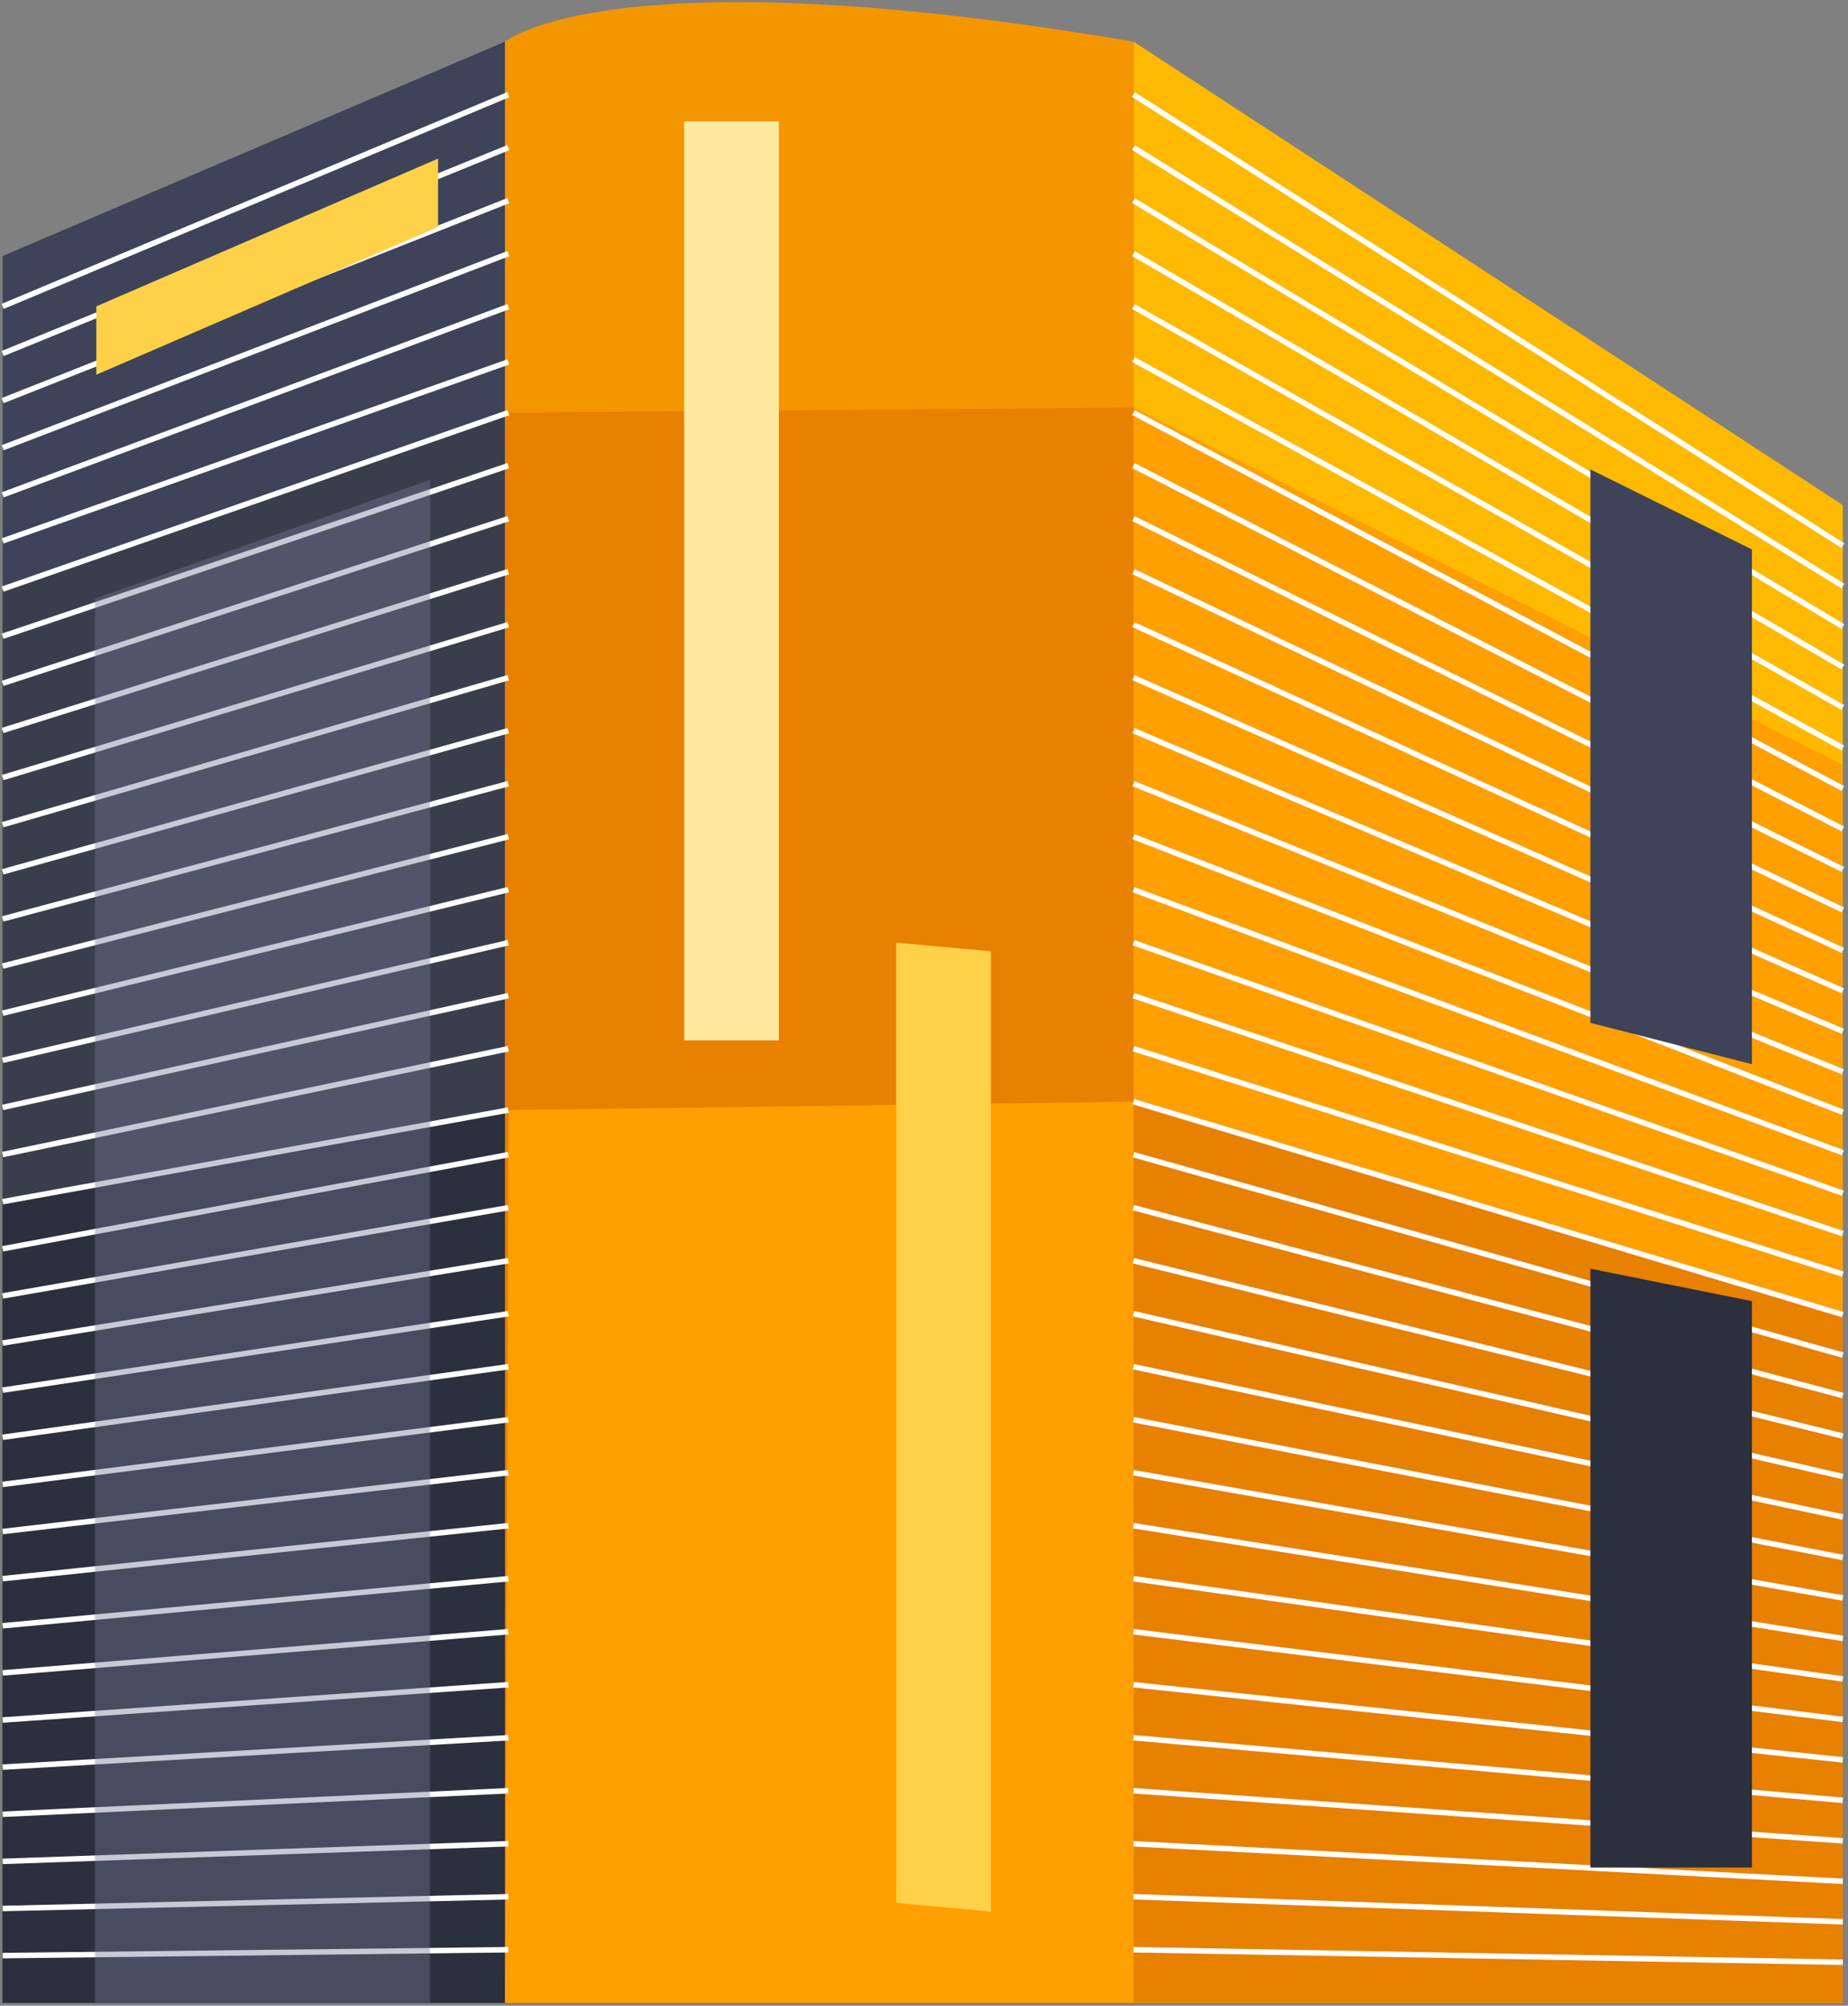 <svg width="341" height="370" viewBox="0 0 341 370" fill="none" xmlns="http://www.w3.org/2000/svg">
<rect x="0" y="0" width="341" height="370" fill="#808080" stroke="none"/>
<path d="M93.182 369.454H0.491V47.224L93.182 7.68V369.454Z" fill="#3E4359"/>
<path d="M209.159 369.454H340.044V93.181L209.159 7.68V369.454Z" fill="#FFB900"/>
<path d="M209.159 7.68V369.454H93.182V7.68C93.182 7.68 112.744 -8.724 209.159 7.68Z" fill="#F39600"/>
<path d="M93.182 76.125L0.491 108.301V369.454H93.182V76.125Z" fill="#3A3E4C"/>
<path d="M209.159 75.182L340.044 141.065V369.454H209.159V75.182Z" fill="#FF9F00"/>
<path d="M93.182 76.125L209.159 75.182V369.454H93.182V76.125Z" fill="#E88000"/>
<path d="M93.182 204.78L0.491 221.678V369.454H93.182V204.78Z" fill="#2C2F3D"/>
<path d="M209.159 203.233L340.044 242.519V369.454H209.159V203.233Z" fill="#E88000"/>
<path d="M93.88 204.78L209.159 203.233V369.454H93.182L93.88 204.78Z" fill="#FF9F00"/>
<g style="mix-blend-mode:soft-light">
<path d="M209.159 17.459L340.044 100.647" stroke="white" stroke-width="1.012" stroke-miterlimit="10"/>
<path d="M209.159 27.236L340.044 108.115" stroke="white" stroke-width="1.012" stroke-miterlimit="10"/>
<path d="M209.159 37.014L340.044 115.58" stroke="white" stroke-width="1.012" stroke-miterlimit="10"/>
<path d="M209.159 46.789L340.044 123.047" stroke="white" stroke-width="1.012" stroke-miterlimit="10"/>
<path d="M209.159 56.568L340.044 130.516" stroke="white" stroke-width="1.012" stroke-miterlimit="10"/>
<path d="M209.159 66.344L340.044 137.98" stroke="white" stroke-width="1.012" stroke-miterlimit="10"/>
<path d="M209.159 76.122L340.044 145.449" stroke="white" stroke-width="1.012" stroke-miterlimit="10"/>
<path d="M209.159 85.902L340.044 152.914" stroke="white" stroke-width="1.012" stroke-miterlimit="10"/>
<path d="M209.159 95.68L340.044 160.382" stroke="white" stroke-width="1.012" stroke-miterlimit="10"/>
<path d="M209.159 105.457L340.044 167.849" stroke="white" stroke-width="1.012" stroke-miterlimit="10"/>
<path d="M209.159 115.233L340.044 175.315" stroke="white" stroke-width="1.012" stroke-miterlimit="10"/>
<path d="M209.159 125.012L340.044 182.782" stroke="white" stroke-width="1.012" stroke-miterlimit="10"/>
<path d="M209.159 134.79L340.044 190.25" stroke="white" stroke-width="1.012" stroke-miterlimit="10"/>
<path d="M209.159 144.567L340.044 197.717" stroke="white" stroke-width="1.012" stroke-miterlimit="10"/>
<path d="M209.159 154.345L340.044 205.181" stroke="white" stroke-width="1.012" stroke-miterlimit="10"/>
<path d="M209.159 164.123L340.044 212.649" stroke="white" stroke-width="1.012" stroke-miterlimit="10"/>
<path d="M209.159 173.901L340.044 220.116" stroke="white" stroke-width="1.012" stroke-miterlimit="10"/>
<path d="M209.159 183.678L340.044 227.583" stroke="white" stroke-width="1.012" stroke-miterlimit="10"/>
<path d="M209.159 193.457L340.044 235.051" stroke="white" stroke-width="1.012" stroke-miterlimit="10"/>
<path d="M209.159 203.233L340.044 242.519" stroke="white" stroke-width="1.012" stroke-miterlimit="10"/>
<path d="M209.159 213.01L340.044 249.984" stroke="white" stroke-width="1.012" stroke-miterlimit="10"/>
<path d="M209.159 222.788L340.044 257.451" stroke="white" stroke-width="1.012" stroke-miterlimit="10"/>
<path d="M209.159 232.567L340.044 264.919" stroke="white" stroke-width="1.012" stroke-miterlimit="10"/>
<path d="M209.159 242.344L340.044 272.382" stroke="white" stroke-width="1.012" stroke-miterlimit="10"/>
<path d="M209.159 252.12L340.044 279.85" stroke="white" stroke-width="1.012" stroke-miterlimit="10"/>
<path d="M209.159 261.898L340.044 287.318" stroke="white" stroke-width="1.012" stroke-miterlimit="10"/>
<path d="M209.159 271.676L340.044 294.785" stroke="white" stroke-width="1.012" stroke-miterlimit="10"/>
<path d="M209.159 281.453L340.044 302.252" stroke="white" stroke-width="1.012" stroke-miterlimit="10"/>
<path d="M209.159 291.231L340.044 309.72" stroke="white" stroke-width="1.012" stroke-miterlimit="10"/>
<path d="M209.159 301.01L340.044 317.186" stroke="white" stroke-width="1.012" stroke-miterlimit="10"/>
<path d="M209.159 310.786L340.044 324.651" stroke="white" stroke-width="1.012" stroke-miterlimit="10"/>
<path d="M209.159 320.564L340.044 332.117" stroke="white" stroke-width="1.012" stroke-miterlimit="10"/>
<path d="M209.159 330.344L340.044 339.585" stroke="white" stroke-width="1.012" stroke-miterlimit="10"/>
<path d="M209.159 340.121L340.044 347.052" stroke="white" stroke-width="1.012" stroke-miterlimit="10"/>
<path d="M209.159 349.897L340.044 354.519" stroke="white" stroke-width="1.012" stroke-miterlimit="10"/>
<path d="M209.159 359.675L340.044 361.987" stroke="white" stroke-width="1.012" stroke-miterlimit="10"/>
<path d="M93.79 17.459L0.49 56.518" stroke="white" stroke-width="1.012" stroke-miterlimit="10"/>
<path d="M93.79 27.236L0.49 65.211" stroke="white" stroke-width="1.012" stroke-miterlimit="10"/>
<path d="M93.79 37.014L0.49 73.903" stroke="white" stroke-width="1.012" stroke-miterlimit="10"/>
<path d="M93.79 46.791L0.49 82.596" stroke="white" stroke-width="1.012" stroke-miterlimit="10"/>
<path d="M93.79 56.57L0.49 91.288" stroke="white" stroke-width="1.012" stroke-miterlimit="10"/>
<path d="M93.79 66.767L0.49 99.785" stroke="white" stroke-width="1.012" stroke-miterlimit="10"/>
<path d="M93.79 76.125L0.49 108.673" stroke="white" stroke-width="1.012" stroke-miterlimit="10"/>
<path d="M93.79 85.902L0.49 117.366" stroke="white" stroke-width="1.012" stroke-miterlimit="10"/>
<path d="M93.79 95.68L0.49 126.059" stroke="white" stroke-width="1.012" stroke-miterlimit="10"/>
<path d="M93.79 105.457L0.49 134.751" stroke="white" stroke-width="1.012" stroke-miterlimit="10"/>
<path d="M93.79 115.233L0.49 143.445" stroke="white" stroke-width="1.012" stroke-miterlimit="10"/>
<path d="M93.79 125.012L0.49 152.138" stroke="white" stroke-width="1.012" stroke-miterlimit="10"/>
<path d="M93.79 134.79L0.49 160.829" stroke="white" stroke-width="1.012" stroke-miterlimit="10"/>
<path d="M93.79 144.569L0.49 169.522" stroke="white" stroke-width="1.012" stroke-miterlimit="10"/>
<path d="M93.79 154.347L0.49 178.215" stroke="white" stroke-width="1.012" stroke-miterlimit="10"/>
<path d="M93.79 164.124L0.49 186.908" stroke="white" stroke-width="1.012" stroke-miterlimit="10"/>
<path d="M93.79 173.903L0.49 195.599" stroke="white" stroke-width="1.012" stroke-miterlimit="10"/>
<path d="M93.79 183.678L0.49 204.29" stroke="white" stroke-width="1.012" stroke-miterlimit="10"/>
<path d="M93.79 193.457L0.49 212.987" stroke="white" stroke-width="1.012" stroke-miterlimit="10"/>
<path d="M93.79 204.78L0.49 221.678" stroke="white" stroke-width="1.012" stroke-miterlimit="10"/>
<path d="M93.79 213.01L0.49 230.372" stroke="white" stroke-width="1.012" stroke-miterlimit="10"/>
<path d="M93.79 222.788L0.49 239.064" stroke="white" stroke-width="1.012" stroke-miterlimit="10"/>
<path d="M93.79 232.567L0.49 247.757" stroke="white" stroke-width="1.012" stroke-miterlimit="10"/>
<path d="M93.79 242.345L0.49 256.448" stroke="white" stroke-width="1.012" stroke-miterlimit="10"/>
<path d="M93.79 252.123L0.49 265.139" stroke="white" stroke-width="1.012" stroke-miterlimit="10"/>
<path d="M93.79 261.9L0.49 273.836" stroke="white" stroke-width="1.012" stroke-miterlimit="10"/>
<path d="M93.79 271.676L0.49 282.527" stroke="white" stroke-width="1.012" stroke-miterlimit="10"/>
<path d="M93.79 281.453L0.49 291.221" stroke="white" stroke-width="1.012" stroke-miterlimit="10"/>
<path d="M93.79 291.231L0.49 299.912" stroke="white" stroke-width="1.012" stroke-miterlimit="10"/>
<path d="M93.79 301.01L0.49 308.605" stroke="white" stroke-width="1.012" stroke-miterlimit="10"/>
<path d="M93.79 310.786L0.49 317.296" stroke="white" stroke-width="1.012" stroke-miterlimit="10"/>
<path d="M93.79 320.566L0.49 325.987" stroke="white" stroke-width="1.012" stroke-miterlimit="10"/>
<path d="M93.79 330.344L0.49 334.684" stroke="white" stroke-width="1.012" stroke-miterlimit="10"/>
<path d="M93.79 340.121L0.49 343.375" stroke="white" stroke-width="1.012" stroke-miterlimit="10"/>
<path d="M93.79 349.899L0.49 352.068" stroke="white" stroke-width="1.012" stroke-miterlimit="10"/>
<path d="M93.79 359.675L0.49 360.759" stroke="white" stroke-width="1.012" stroke-miterlimit="10"/>
</g>
<path d="M80.838 41.866L17.772 69.125V56.511L80.838 29.255V41.866Z" fill="#FFD149"/>
<g style="mix-blend-mode:multiply" opacity="0.4">
<path d="M79.345 369.454H17.526V110.449L79.345 88.518V369.454Z" fill="#727894"/>
</g>
<path d="M293.468 188.691L323.275 196.313V101.364L293.468 86.591V188.691Z" fill="#3E4359"/>
<path d="M293.468 344.514H323.275V240.025L293.468 234.04V344.514Z" fill="#2C2F3D"/>
<path d="M143.718 22.388H126.25V191.918H143.718V22.388Z" fill="#FFE99F"/>
<path d="M182.843 352.632L165.375 351.03V173.884L182.843 175.488V352.632Z" fill="#FFD149"/>
</svg>
